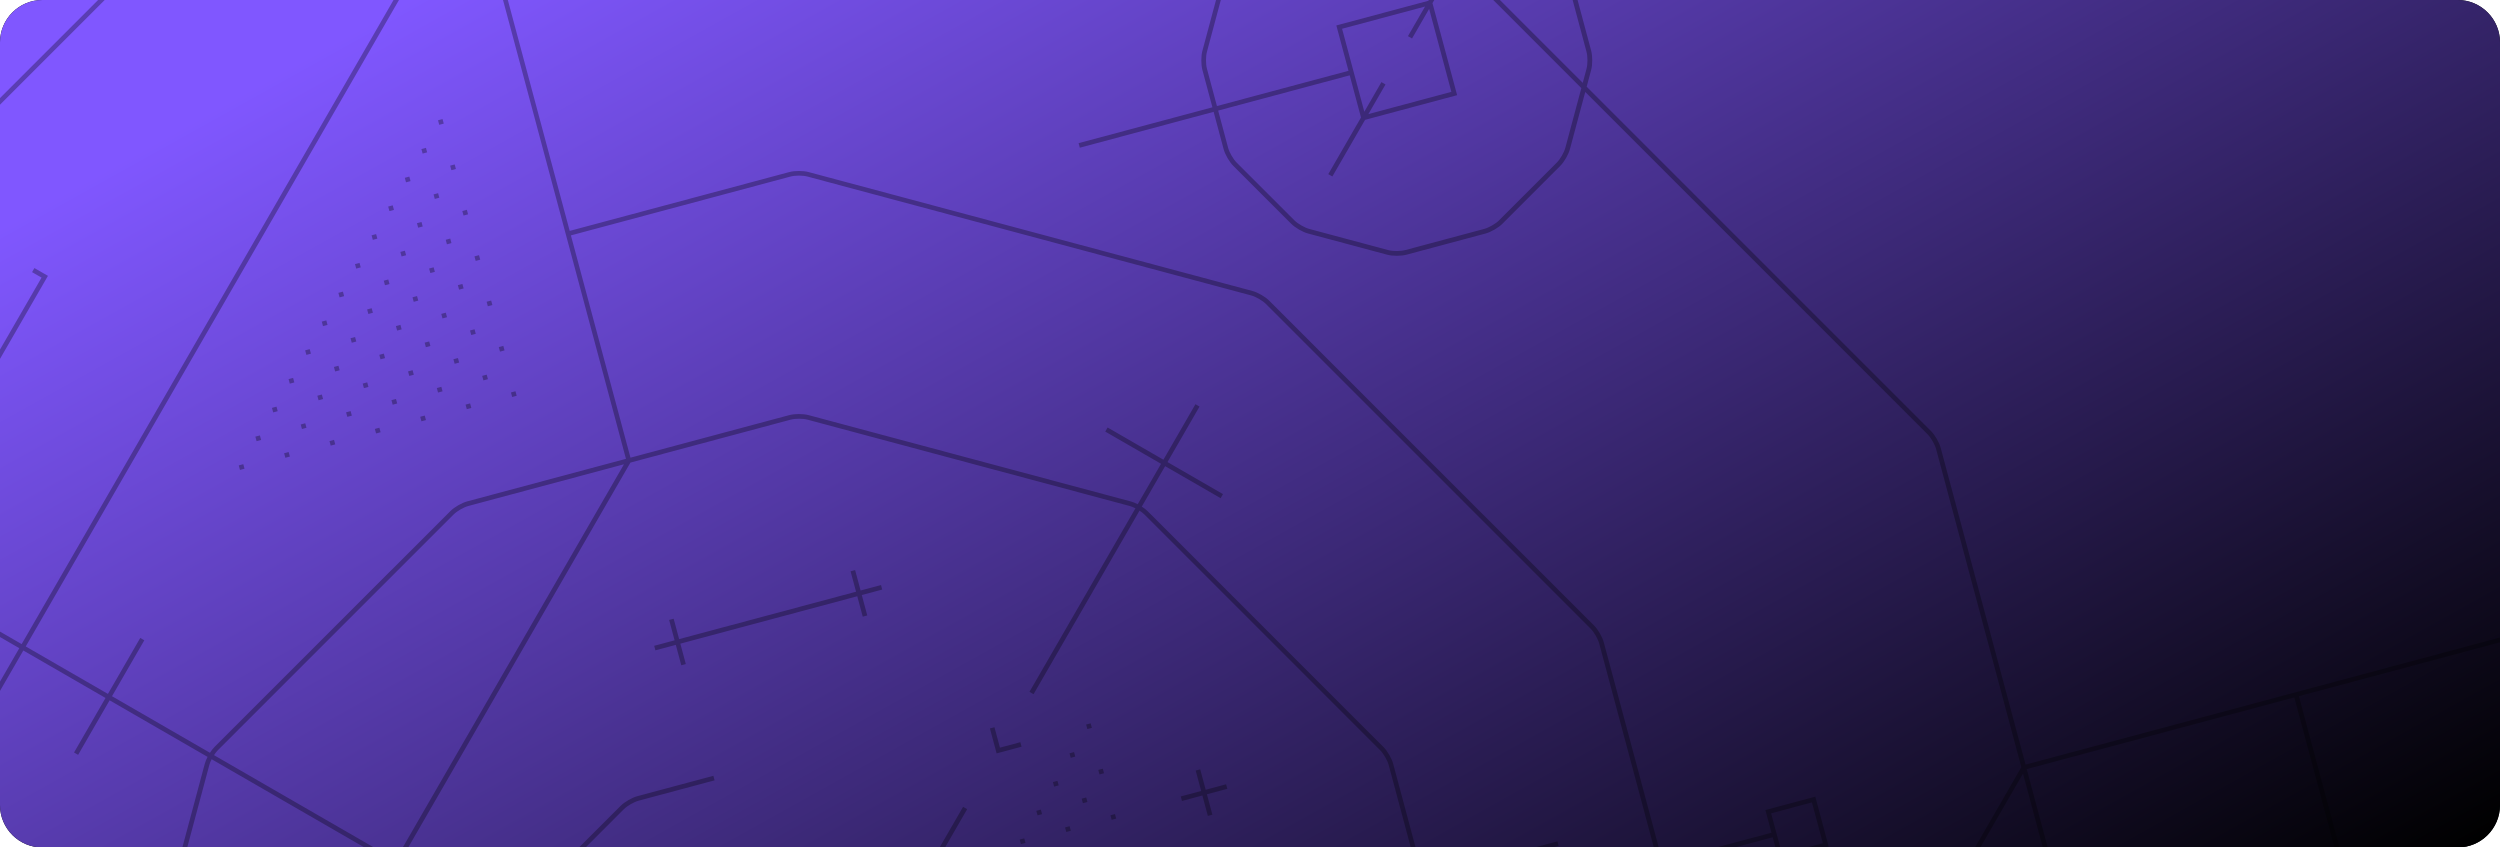 <svg width="1416" height="480" viewBox="0 0 1416 480" fill="none" xmlns="http://www.w3.org/2000/svg">
<g clip-path="url(#clip0_2266_38843)">
<path d="M0 24C0 10.745 10.745 0 24 0H1392C1405.25 0 1416 10.745 1416 24V456C1416 469.255 1405.25 480 1392 480H24C10.745 480 0 469.255 0 456V24Z" fill="black"/>
<g clip-path="url(#clip1_2266_38843)">
<rect x="-252" y="-215" width="1920" height="1080" rx="10" fill="url(#paint0_linear_2266_38843)"/>
<g clip-path="url(#clip2_2266_38843)">
<path d="M338.052 552.909L388.093 581.8L386.757 584.113L336.717 555.222L338.052 552.909ZM568.383 685.89L518.375 657.018L517.039 659.331L567.047 688.204L568.383 685.89ZM-113.51 382.16L-108.135 385.263L-163.227 480.686L-168.602 477.583L-169.938 479.896L-162.282 484.316L-104.519 384.267L-112.175 379.847L-113.51 382.16ZM27.153 156.242L19.497 151.822L18.162 154.135L23.537 157.239L-31.555 252.661L-36.931 249.558L-38.266 251.871L-30.61 256.291L27.153 156.242ZM1018.62 858.978L1013.24 855.875L1068.33 760.452L1073.71 763.555L1075.04 761.242L1067.39 756.822L1009.63 856.871L1017.28 861.291L1018.62 858.978ZM886.952 1087.03L881.576 1083.93L936.669 988.502L942.044 991.606L943.379 989.293L935.723 984.873L877.96 1084.92L885.616 1089.34L886.952 1087.03ZM59.928 696.857L-42.848 724.396L-42.159 726.965L60.617 699.426L59.928 696.857ZM73.697 748.245L22.309 762.014L22.998 764.584L74.386 750.814L73.697 748.245ZM831.435 492.886L882.823 479.117L882.134 476.548L830.746 490.317L831.435 492.886ZM845.204 544.274L947.98 516.735L947.291 514.166L844.516 541.705L845.204 544.274ZM420.795 918.235L423.364 917.546L420.266 905.984L520.472 879.134L523.57 890.696L526.14 890.008L523.042 878.445L534.604 875.347L533.916 872.778L522.353 875.876L519.255 864.314L516.686 865.002L519.784 876.565L419.577 903.415L416.479 891.852L413.91 892.541L417.008 904.103L405.446 907.201L406.134 909.771L417.697 906.673L420.795 918.235ZM484.337 322.896L481.768 323.585L484.866 335.147L384.66 361.997L381.562 350.435L378.992 351.123L382.09 362.686L370.528 365.784L371.217 368.353L382.779 365.255L385.877 376.817L388.446 376.129L385.348 364.567L485.555 337.716L488.653 349.279L491.222 348.59L488.124 337.028L499.686 333.93L498.998 331.36L487.436 334.458L484.337 322.896ZM679.809 435.752L677.24 436.44L680.338 448.003L668.776 451.101L669.464 453.67L681.026 450.572L684.124 462.134L686.694 461.446L683.596 449.884L695.158 446.785L694.47 444.216L682.907 447.314L679.809 435.752ZM921.629 618.805L919.059 619.493L922.158 631.055L910.595 634.154L911.284 636.723L922.846 633.625L925.944 645.187L928.514 644.499L925.415 632.936L936.978 629.838L936.289 627.269L924.727 630.367L921.629 618.805ZM-16.497 622.326L-13.927 621.638L-17.025 610.076L-5.463 606.978L-6.152 604.408L-17.714 607.506L-20.812 595.944L-23.381 596.633L-20.283 608.195L-31.846 611.293L-31.157 613.862L-19.595 610.764L-16.497 622.326ZM225.323 805.379L227.892 804.691L224.794 793.129L236.357 790.03L235.668 787.461L224.106 790.559L221.008 778.997L218.438 779.685L221.536 791.248L209.974 794.346L210.663 796.915L222.225 793.817L225.323 805.379ZM289.263 828.178L286.694 828.866L287.382 831.436L289.951 830.747L289.263 828.178ZM308.072 795.599L305.503 796.288L306.191 798.857L308.761 798.168L308.072 795.599ZM275.494 776.79L272.924 777.478L273.613 780.048L276.182 779.359L275.494 776.79ZM326.882 763.02L324.312 763.709L325.001 766.278L327.57 765.59L326.882 763.02ZM301.188 769.905L298.618 770.594L299.307 773.163L301.876 772.475L301.188 769.905ZM282.378 802.484L279.809 803.172L280.497 805.742L283.067 805.053L282.378 802.484ZM291.783 786.194L289.214 786.883L289.902 789.452L292.471 788.764L291.783 786.194ZM317.477 779.31L314.908 779.998L315.596 782.568L318.165 781.879L317.477 779.31ZM298.668 811.888L296.098 812.577L296.787 815.146L299.356 814.458L298.668 811.888ZM615.869 412.953L618.439 412.265L617.75 409.696L615.181 410.384L615.869 412.953ZM597.06 445.532L599.629 444.844L598.941 442.274L596.371 442.963L597.06 445.532ZM629.638 464.341L632.208 463.653L631.519 461.083L628.95 461.772L629.638 464.341ZM578.251 478.111L580.82 477.422L580.132 474.853L577.562 475.541L578.251 478.111ZM603.945 471.226L606.514 470.538L605.825 467.968L603.256 468.657L603.945 471.226ZM622.754 438.647L625.323 437.959L624.635 435.39L622.065 436.078L622.754 438.647ZM613.349 454.937L615.919 454.248L615.23 451.679L612.661 452.367L613.349 454.937ZM587.655 461.821L590.225 461.133L589.536 458.564L586.967 459.252L587.655 461.821ZM606.465 429.243L609.034 428.554L608.345 425.985L605.776 426.673L606.465 429.243ZM243.735 154.664L246.304 153.975L245.616 151.406L243.047 152.094L243.735 154.664ZM226.807 183.984L224.237 184.673L224.926 187.242L227.495 186.554L226.807 183.984ZM257.504 206.051L260.074 205.363L259.385 202.794L256.816 203.482L257.504 206.051ZM207.997 216.563L205.428 217.251L206.116 219.821L208.686 219.132L207.997 216.563ZM233.691 209.678L231.122 210.367L231.81 212.936L234.38 212.248L233.691 209.678ZM250.62 180.357L253.189 179.669L252.501 177.1L249.931 177.788L250.62 180.357ZM241.215 196.647L243.784 195.958L243.096 193.389L240.527 194.077L241.215 196.647ZM215.521 203.531L218.09 202.843L217.402 200.274L214.833 200.962L215.521 203.531ZM264.389 231.745L266.958 231.057L266.27 228.488L263.701 229.176L264.389 231.745ZM214.882 242.257L212.313 242.945L213.001 245.515L215.571 244.826L214.882 242.257ZM240.576 235.372L238.007 236.061L238.695 238.63L241.264 237.942L240.576 235.372ZM248.1 222.341L250.669 221.652L249.981 219.083L247.411 219.771L248.1 222.341ZM222.406 229.225L224.975 228.537L224.287 225.968L221.717 226.656L222.406 229.225ZM189.188 249.142L186.619 249.83L187.307 252.399L189.877 251.711L189.188 249.142ZM198.593 232.852L196.023 233.541L196.712 236.11L199.281 235.422L198.593 232.852ZM234.33 170.953L236.9 170.264L236.211 167.695L233.642 168.383L234.33 170.953ZM255.709 137.686L255.021 135.116L252.451 135.805L253.14 138.374L255.709 137.686ZM269.429 147.779L271.998 147.09L271.31 144.521L268.74 145.209L269.429 147.779ZM283.198 199.167L285.768 198.478L285.079 195.909L282.51 196.597L283.198 199.167ZM276.314 173.473L278.883 172.784L278.195 170.215L275.625 170.903L276.314 173.473ZM262.544 122.085L265.114 121.396L264.425 118.827L261.856 119.516L262.544 122.085ZM219.922 158.29L217.353 158.979L218.041 161.548L220.61 160.86L219.922 158.29ZM201.113 190.869L198.543 191.557L199.232 194.127L201.801 193.438L201.113 190.869ZM182.303 223.448L179.734 224.136L180.423 226.705L182.992 226.017L182.303 223.448ZM191.708 207.158L189.139 207.847L189.827 210.416L192.397 209.728L191.708 207.158ZM163.494 256.026L160.925 256.715L161.613 259.284L164.183 258.596L163.494 256.026ZM172.899 239.737L170.329 240.425L171.018 242.995L173.587 242.306L172.899 239.737ZM208.636 177.838L211.206 177.149L210.517 174.58L207.948 175.268L208.636 177.838ZM230.015 144.57L229.327 142.001L226.757 142.69L227.446 145.259L230.015 144.57ZM236.85 128.97L239.42 128.281L238.731 125.712L236.162 126.4L236.85 128.97ZM248.136 109.422L245.567 110.111L246.255 112.68L248.824 111.992L248.136 109.422ZM257.541 93.133L254.971 93.822L255.66 96.391L258.229 95.703L257.541 93.133ZM241.251 83.728L238.682 84.417L239.37 86.986L241.94 86.298L241.251 83.728ZM250.656 67.439L248.086 68.128L248.775 70.697L251.344 70.009L250.656 67.439ZM194.228 165.175L191.659 165.864L192.347 168.433L194.917 167.744L194.228 165.175ZM175.419 197.754L172.849 198.442L173.538 201.012L176.107 200.323L175.419 197.754ZM156.609 230.332L154.04 231.021L154.729 233.59L157.298 232.902L156.609 230.332ZM166.014 214.043L163.445 214.731L164.133 217.301L166.703 216.612L166.014 214.043ZM137.8 262.911L135.231 263.599L135.919 266.169L138.489 265.48L137.8 262.911ZM147.205 246.622L144.635 247.31L145.324 249.879L147.893 249.191L147.205 246.622ZM184.823 181.464L182.254 182.153L182.942 184.722L185.512 184.034L184.823 181.464ZM204.321 151.455L203.633 148.886L201.063 149.574L201.752 152.144L204.321 151.455ZM213.037 132.596L210.468 133.285L211.156 135.854L213.726 135.166L213.037 132.596ZM222.442 116.307L219.873 116.996L220.561 119.565L223.13 118.877L222.442 116.307ZM231.847 100.018L229.277 100.706L229.966 103.276L232.535 102.587L231.847 100.018ZM266.909 189.762L269.478 189.074L268.79 186.504L266.221 187.193L266.909 189.762ZM290.083 224.861L292.652 224.172L291.964 221.603L289.394 222.291L290.083 224.861ZM273.794 215.456L276.363 214.768L275.675 212.198L273.105 212.887L273.794 215.456ZM260.024 164.068L262.594 163.38L261.905 160.81L259.336 161.499L260.024 164.068ZM659.516 1089.73L662.086 1089.04L661.397 1086.47L658.828 1087.16L659.516 1089.73ZM678.325 1057.15L680.895 1056.46L680.206 1053.89L677.637 1054.58L678.325 1057.15ZM645.747 1038.34L648.316 1037.65L647.628 1035.08L645.058 1035.77L645.747 1038.34ZM697.135 1024.57L699.704 1023.88L699.016 1021.31L696.446 1022L697.135 1024.57ZM671.441 1031.45L674.01 1030.76L673.322 1028.2L670.752 1028.88L671.441 1031.45ZM652.632 1064.03L655.201 1063.34L654.512 1060.77L651.943 1061.46L652.632 1064.03ZM662.036 1047.74L664.606 1047.05L663.917 1044.48L661.348 1045.17L662.036 1047.74ZM687.73 1040.86L690.3 1040.17L689.611 1037.6L687.042 1038.29L687.73 1040.86ZM638.862 1012.64L641.432 1011.96L640.743 1009.39L638.174 1010.07L638.862 1012.64ZM690.25 998.874L692.819 998.186L692.131 995.616L689.562 996.305L690.25 998.874ZM664.556 1005.76L667.126 1005.07L666.437 1002.5L663.868 1003.19L664.556 1005.76ZM655.152 1022.05L657.721 1021.36L657.032 1018.79L654.463 1019.48L655.152 1022.05ZM680.845 1015.16L683.415 1014.48L682.726 1011.91L680.157 1012.59L680.845 1015.16ZM715.944 991.99L718.513 991.301L717.825 988.732L715.256 989.42L715.944 991.99ZM706.539 1008.28L709.109 1007.59L708.42 1005.02L705.851 1005.71L706.539 1008.28ZM668.921 1073.44L671.49 1072.75L670.802 1070.18L668.232 1070.87L668.921 1073.44ZM650.112 1106.01L652.681 1105.33L651.993 1102.76L649.423 1103.45L650.112 1106.01ZM633.822 1096.61L636.392 1095.92L635.703 1093.35L633.134 1094.04L633.822 1096.61ZM620.053 1045.22L622.622 1044.53L621.934 1041.96L619.364 1042.65L620.053 1045.22ZM626.938 1070.92L629.507 1070.23L628.819 1067.66L626.249 1068.35L626.938 1070.92ZM640.707 1122.3L643.276 1121.62L642.588 1119.05L640.018 1119.73L640.707 1122.3ZM685.21 1082.84L687.78 1082.15L687.091 1079.58L684.522 1080.27L685.21 1082.84ZM704.019 1050.26L706.589 1049.57L705.9 1047L703.331 1047.69L704.019 1050.26ZM722.829 1017.68L725.398 1017L724.71 1014.43L722.14 1015.11L722.829 1017.68ZM713.424 1033.97L715.993 1033.28L715.305 1030.71L712.736 1031.4L713.424 1033.97ZM741.638 985.105L744.207 984.416L743.519 981.847L740.95 982.536L741.638 985.105ZM732.233 1001.39L734.803 1000.71L734.114 998.136L731.545 998.825L732.233 1001.39ZM694.615 1066.55L697.184 1065.86L696.496 1063.29L693.926 1063.98L694.615 1066.55ZM675.806 1099.13L678.375 1098.44L677.686 1095.87L675.117 1096.56L675.806 1099.13ZM666.401 1115.42L668.97 1114.73L668.282 1112.16L665.712 1112.85L666.401 1115.42ZM656.996 1131.71L659.566 1131.02L658.877 1128.45L656.308 1129.14L656.996 1131.71ZM647.592 1148L650.161 1147.31L649.473 1144.74L646.903 1145.43L647.592 1148ZM663.881 1157.4L666.45 1156.71L665.762 1154.14L663.192 1154.83L663.881 1157.4ZM654.476 1173.69L657.046 1173L656.357 1170.43L653.788 1171.12L654.476 1173.69ZM710.904 1075.96L713.473 1075.27L712.785 1072.7L710.216 1073.39L710.904 1075.96ZM729.713 1043.38L732.283 1042.69L731.594 1040.12L729.025 1040.81L729.713 1043.38ZM748.523 1010.8L751.092 1010.11L750.404 1007.54L747.834 1008.23L748.523 1010.8ZM739.118 1027.09L741.687 1026.4L740.999 1023.83L738.43 1024.52L739.118 1027.09ZM767.332 978.22L769.901 977.532L769.213 974.962L766.643 975.651L767.332 978.22ZM757.927 994.51L760.497 993.821L759.808 991.252L757.239 991.94L757.927 994.51ZM720.309 1059.67L722.878 1058.98L722.19 1056.41L719.62 1057.1L720.309 1059.67ZM701.499 1092.25L704.069 1091.56L703.38 1088.99L700.811 1089.68L701.499 1092.25ZM692.095 1108.53L694.664 1107.85L693.976 1105.28L691.406 1105.97L692.095 1108.53ZM682.69 1124.82L685.26 1124.14L684.571 1121.57L682.002 1122.25L682.69 1124.82ZM673.286 1141.11L675.855 1140.42L675.166 1137.86L672.597 1138.54L673.286 1141.11ZM636.342 1054.63L638.912 1053.94L638.223 1051.37L635.654 1052.06L636.342 1054.63ZM613.168 1019.53L615.738 1018.84L615.049 1016.27L612.48 1016.96L613.168 1019.53ZM629.458 1028.93L632.027 1028.24L631.338 1025.68L628.769 1026.36L629.458 1028.93ZM643.227 1080.32L645.796 1079.63L645.108 1077.06L642.538 1077.75L643.227 1080.32ZM577.924 420.367L566.362 423.465L563.264 411.903L560.695 412.591L564.481 426.723L578.613 422.936L577.924 420.367ZM327.208 820.764L338.77 817.666L341.868 829.228L344.437 828.54L340.651 814.408L326.519 818.195L327.208 820.764ZM1454.97 353.348L1302.1 394.312L1361.25 615.074C1362.07 618.158 1362.07 622.978 1361.24 626.037L1242.25 1070.15C1241.42 1073.23 1239.02 1077.4 1236.76 1079.66L911.641 1404.76C909.382 1407.02 905.209 1409.43 902.152 1410.25L681.389 1469.41L722.353 1622.29L719.784 1622.97L650.937 1366.03L638.544 1319.79L638.531 1319.73L637.512 1315.93L458.04 1364.02C454.956 1364.85 450.136 1364.84 447.077 1364.01L180.681 1292.63L173.777 1299.55C171.518 1301.81 167.345 1304.22 164.287 1305.04L119.477 1317.04C116.394 1317.87 111.574 1317.87 108.514 1317.04L63.713 1305.03C62.527 1304.71 61.162 1304.14 59.821 1303.45L21.093 1370.53L18.78 1369.2L57.508 1302.12C56.243 1301.3 55.066 1300.4 54.2 1299.53L21.399 1266.74C19.141 1264.48 16.729 1260.31 15.91 1257.25L3.903 1212.44C3.077 1209.36 3.079 1204.54 3.912 1201.48L6.45 1192.04L-188.565 997.024C-190.822 994.764 -193.235 990.592 -194.054 987.534L-242.144 808.062L-549.16 890.327L-549.849 887.757L-396.97 846.794L-456.123 626.031C-456.949 622.948 -456.946 618.128 -456.114 615.068L-337.123 170.958C-336.298 167.873 -333.89 163.703 -331.631 161.445L-6.516 -163.658C-4.257 -165.916 -0.084 -168.328 2.974 -169.148L223.736 -228.301L182.779 -381.154L185.349 -381.843L267.62 -74.8L447.067 -122.882C450.15 -123.709 454.97 -123.706 458.03 -122.873L724.426 -51.493L731.355 -58.417C733.614 -60.675 737.787 -63.087 740.845 -63.907L785.655 -75.913C788.738 -76.74 793.559 -76.737 796.618 -75.904L841.419 -63.895C842.605 -63.58 843.97 -63.009 845.311 -62.322L884.039 -129.401L886.352 -128.065L847.624 -60.986C848.889 -60.169 850.066 -59.272 850.932 -58.403L883.733 -25.608C885.991 -23.349 888.403 -19.176 889.223 -16.119L901.23 28.691C902.056 31.775 902.053 36.595 901.22 39.654L898.689 49.117L1093.7 244.133C1095.96 246.392 1098.37 250.54 1099.19 253.623L1147.28 433.095L1454.33 350.823L1455.01 353.393L1454.97 353.348ZM-0.661 876.699C0.034 879.294 2.24 883.109 4.124 885L188.12 1069.01C190.036 1070.92 193.816 1073.1 196.428 1073.8L447.78 1141.15C450.392 1141.85 454.766 1141.83 457.362 1141.14L581.746 1107.81L548.011 981.91L458.056 1006.01C454.973 1006.84 450.153 1006.84 447.094 1006L264.603 957.112C263.417 956.797 262.052 956.226 260.711 955.539L247.488 978.442L279.09 996.687L277.754 999L246.153 980.755L228.002 1012.19L225.689 1010.86L243.84 979.419L212.401 961.268L213.737 958.955L245.175 977.106L258.398 954.203C257.133 953.386 255.956 952.489 255.09 951.62L121.503 818.024C119.245 815.765 116.833 811.592 116.014 808.534L91.91 718.58L-33.99 752.315L-0.661 876.699ZM81.742 362.641L63.44 394.34L118.921 426.372C119.739 425.106 120.635 423.93 121.505 423.064L255.101 289.477C257.36 287.219 261.533 284.807 264.59 283.987L354.545 259.884L266.125 -70.103C265.874 -69.292 265.551 -68.545 265.175 -67.893L14.579 366.152L61.134 393.03L79.435 361.331L81.748 362.666L81.742 362.641ZM-69.376 320.764L-68.04 318.451L12.266 364.816L262.862 -69.229C263.144 -69.718 263.392 -70.335 263.607 -70.971L86.267 -23.453C83.672 -22.757 79.857 -20.551 77.966 -18.667L-186.655 245.973C-188.565 247.889 -190.747 251.668 -191.452 254.28L-288.326 615.769C-289.03 618.381 -289.015 622.755 -288.319 625.351L-240.719 802.999L10.931 367.129L-69.376 320.764ZM905.768 364.439C905.072 361.844 902.866 358.029 900.982 356.138L716.986 172.131C715.07 170.221 711.291 168.04 708.679 167.335L457.327 99.993C454.715 99.288 450.34 99.304 447.745 99.999L323.361 133.328L357.095 259.228L447.05 235.125C450.133 234.299 454.953 234.302 458.013 235.134L640.504 284.026C641.69 284.341 643.054 284.912 644.395 285.599L657.618 262.696L626.017 244.451L627.352 242.138L658.954 260.383L677.105 228.945L679.418 230.28L661.267 261.719L692.705 279.87L691.37 282.183L659.931 264.032L646.708 286.935C647.974 287.752 649.15 288.649 650.017 289.518L783.603 423.114C785.861 425.373 788.274 429.546 789.093 432.604L813.196 522.558L939.096 488.823L905.768 364.439ZM823.471 878.276L841.66 846.773L786.178 814.74C785.361 816.006 784.464 817.182 783.595 818.049L649.999 951.636C647.74 953.893 643.592 956.299 640.509 957.125L550.555 981.228L638.981 1311.24C639.232 1310.43 639.555 1309.68 639.931 1309.03L890.528 874.986L843.973 848.108L825.784 879.612L823.471 878.276ZM551.691 978.17L639.846 954.549C642.442 953.853 646.257 951.647 648.148 949.763L781.744 816.176C782.461 815.461 783.193 814.494 783.898 813.424L681.079 754.062L551.691 978.17ZM785.233 811.111C785.807 809.965 786.279 808.848 786.54 807.869L835.432 625.378C836.136 622.766 836.121 618.391 835.425 615.796L811.804 527.64L682.415 751.749L785.233 811.111ZM757.359 519.62L761.834 536.321L810.652 523.24L786.549 433.285C785.854 430.69 783.647 426.875 781.764 424.984L648.177 291.388C647.462 290.671 646.494 289.939 645.424 289.234L585.404 393.192L583.091 391.857L643.111 287.899C641.966 287.324 640.848 286.853 639.869 286.592L457.378 237.7C454.766 236.996 450.392 237.011 447.797 237.706L357.071 262.016L95.623 714.859L142.617 702.267L138.142 685.566L140.711 684.877L145.186 701.578L194.005 688.498L180.579 638.394L183.149 637.706L196.574 687.809L271.086 667.844L259.892 626.065C259.066 622.982 259.069 618.162 259.901 615.102L282.985 529C283.81 525.915 286.218 521.744 288.477 519.487L351.502 456.444C353.761 454.187 357.934 451.774 360.992 450.955L404.055 439.416L404.743 441.986L361.68 453.524C359.085 454.22 355.27 456.426 353.379 458.31L290.354 521.352C288.444 523.268 286.262 527.048 285.558 529.66L262.474 615.762C261.769 618.375 261.785 622.749 262.48 625.344L273.675 667.122L322.493 654.042L314.989 626.035C314.163 622.952 314.165 618.132 314.998 615.072L330.699 556.504C331.524 553.419 333.932 549.249 336.191 546.991L379.062 504.11C381.321 501.852 385.494 499.439 388.552 498.62L447.108 482.93C450.192 482.104 455.012 482.107 458.071 482.939L516.64 498.64C517.826 498.955 519.19 499.526 520.531 500.213L545.491 456.982L547.804 458.317L522.844 501.549C524.11 502.366 525.286 503.263 526.153 504.132L569.034 547.004C571.292 549.263 573.704 553.436 574.523 556.493L582.028 584.5L707.928 550.765L694.503 500.661L697.072 499.973L710.497 550.076L759.316 536.995L754.841 520.294L757.41 519.606L757.359 519.62ZM475.378 710.839L473.312 703.13C472.459 699.944 473.096 695.23 474.725 692.37L525.83 603.854C527.485 600.987 531.256 598.104 534.442 597.25L579.407 585.202L571.903 557.195C571.207 554.6 569.001 550.785 567.117 548.894L524.236 506.023C523.52 505.306 522.553 504.573 521.483 503.869L510.16 523.481L507.847 522.146L519.17 502.533C518.025 501.959 516.907 501.487 515.928 501.226L457.36 485.526C454.748 484.821 450.373 484.837 447.778 485.532L389.222 501.222C386.626 501.918 382.811 504.124 380.92 506.008L338.049 548.889C336.139 550.805 333.957 554.584 333.253 557.197L317.552 615.765C316.847 618.377 316.863 622.752 317.558 625.347L325.063 653.353L370.027 641.305C372.519 640.637 375.717 638.183 377.015 635.935L428.12 547.419C429.418 545.171 429.944 541.175 429.276 538.682L427.211 530.974L429.78 530.286L431.846 537.994C432.699 541.18 432.062 545.894 430.433 548.754L379.328 637.271C377.673 640.137 373.901 643.021 370.715 643.874L325.751 655.922L333.255 683.929C333.951 686.524 336.157 690.339 338.041 692.23L380.922 735.101C381.637 735.819 382.605 736.551 383.675 737.255L395.017 717.611L397.33 718.946L385.988 738.591C387.133 739.165 388.251 739.637 389.23 739.898L447.798 755.599C450.41 756.303 454.785 756.288 457.38 755.592L515.936 739.902C518.531 739.207 522.346 737 524.238 735.117L567.109 692.235C569.019 690.319 571.201 686.54 571.905 683.928L587.606 625.359C588.311 622.747 588.295 618.373 587.6 615.778L580.095 587.771L535.131 599.819C532.639 600.487 529.441 602.941 528.143 605.189L477.038 693.705C475.74 695.953 475.214 699.95 475.882 702.442L477.947 710.15L475.378 710.839ZM353.416 262.968L265.26 286.589C262.665 287.285 258.85 289.491 256.959 291.375L123.363 424.962C122.646 425.677 121.914 426.644 121.209 427.714L224.027 487.076L353.416 262.968ZM119.873 430.027C119.299 431.173 118.827 432.29 118.566 433.269L69.675 615.76C68.97 618.372 68.986 622.747 69.681 625.342L93.302 713.498L222.692 489.389L119.873 430.027ZM94.454 717.898L118.557 807.853C119.253 810.448 121.459 814.263 123.343 816.154L256.93 949.75C257.645 950.467 258.612 951.199 259.682 951.904L319.703 847.946L322.016 849.281L261.995 953.239C263.141 953.814 264.258 954.285 265.237 954.546L447.728 1003.44C450.34 1004.14 454.715 1004.13 457.31 1003.43L548.035 979.122L809.484 526.279L762.49 538.871L766.965 555.572L764.395 556.261L759.92 539.56L711.102 552.64L724.527 602.744L721.958 603.432L708.532 553.329L634.02 573.294L645.214 615.073C646.041 618.156 646.038 622.976 645.205 626.036L622.122 712.138C621.296 715.224 618.888 719.394 616.629 721.651L553.604 784.694C551.345 786.951 547.198 789.357 544.115 790.183L501.052 801.722L500.363 799.152L543.426 787.614C546.021 786.918 549.836 784.712 551.727 782.828L614.753 719.786C616.662 717.87 618.844 714.09 619.549 711.478L642.633 625.376C643.337 622.763 643.322 618.389 642.626 615.794L631.432 574.016L582.613 587.096L590.118 615.103C590.944 618.186 590.941 623.006 590.108 626.066L574.408 684.634C573.582 687.719 571.175 691.889 568.915 694.147L526.044 737.028C523.785 739.286 519.612 741.699 516.555 742.518L457.998 758.208C454.915 759.034 450.095 759.031 447.035 758.199L388.467 742.498C387.281 742.183 385.916 741.612 384.575 740.925L359.615 784.156L357.302 782.821L382.262 739.589C380.997 738.772 379.82 737.875 378.954 737.006L336.072 694.134C333.815 691.875 331.409 687.728 330.583 684.645L323.079 656.639L197.178 690.373L210.604 740.477L208.034 741.165L194.609 691.062L145.791 704.143L150.266 720.844L147.696 721.532L143.221 704.831L94.403 717.912L94.454 717.898ZM641.5 1312.11L818.839 1264.59C821.434 1263.9 825.249 1261.69 827.14 1259.81L1091.76 995.165C1093.67 993.249 1095.85 989.47 1096.56 986.858L1193.43 625.369C1194.14 622.757 1194.12 618.383 1193.43 615.787L1145.83 438.139L894.176 874.009L974.482 920.374L973.147 922.687L892.841 876.322L642.245 1310.37C641.962 1310.86 641.715 1311.47 641.5 1312.11ZM846.256 -58.692L825.716 -23.116C826.982 -22.299 828.158 -21.402 829.025 -20.533L896.478 46.929L898.608 38.95C899.313 36.338 899.297 31.963 898.602 29.368L886.595 -15.442C885.9 -18.037 883.693 -21.852 881.81 -23.743L849.009 -56.538C848.293 -57.255 847.326 -57.987 846.256 -58.692ZM695.62 83.757C696.315 86.352 698.521 90.167 700.405 92.058L733.206 124.853C735.122 126.763 738.901 128.944 741.514 129.649L786.315 141.658C788.927 142.363 793.302 142.347 795.897 141.652L840.707 129.645C843.302 128.95 847.117 126.743 849.008 124.86L881.802 92.059C883.712 90.142 885.894 86.363 886.599 83.751L895.676 49.897L827.133 -18.649C826.418 -19.366 825.451 -20.098 824.381 -20.803L811.346 1.774L825.315 53.907L773.182 67.876L754.655 99.966L752.342 98.63L770.869 66.541L764.473 42.671L689.96 62.636L695.62 83.757ZM822.068 -22.138C820.922 -22.713 819.804 -23.184 818.826 -23.445L725.192 -48.532L700.412 -23.744C698.502 -21.828 696.32 -18.049 695.616 -15.436L683.606 29.365C682.902 31.977 682.917 36.352 683.613 38.947L689.272 60.067L763.784 40.102L756.9 14.408L809.033 0.439L822.068 -22.138ZM797.465 20.474L807.152 3.696L760.158 16.288L772.75 63.283L782.436 46.505L784.749 47.84L775.063 64.618L822.057 52.026L809.465 5.032L799.778 21.81L797.465 20.474ZM727.369 -50.685L819.518 -25.999C820.704 -25.684 822.069 -25.113 823.41 -24.426L843.95 -60.002C842.804 -60.576 841.687 -61.047 840.708 -61.309L795.907 -73.318C793.294 -74.022 788.92 -74.007 786.325 -73.311L741.515 -61.305C738.92 -60.609 735.104 -58.403 733.213 -56.519L727.369 -50.685ZM268.29 -72.198L322.679 130.784L447.063 97.456C450.147 96.629 454.967 96.632 458.026 97.465L709.378 164.807C712.463 165.633 716.634 168.04 718.891 170.299L902.887 354.305C905.145 356.564 907.557 360.737 908.377 363.795L941.705 488.179L1003.37 471.656L999.928 458.809L1028.19 451.236L1035.76 479.499L1007.5 487.072L1004.06 474.225L813.924 525.172L838.027 615.127C838.853 618.21 838.851 623.03 838.018 626.089L789.127 808.58C788.811 809.766 788.24 811.131 787.553 812.472L843.034 844.504L860.997 813.391L863.31 814.727L845.347 845.839L891.902 872.718L1144.89 434.535L1096.6 254.318C1095.9 251.723 1093.7 247.908 1091.81 246.017L897.887 52.086L889.211 84.456C888.385 87.541 885.978 91.711 883.719 93.969L850.924 126.77C848.665 129.027 844.492 131.44 841.435 132.259L796.625 144.266C793.541 145.092 788.721 145.089 785.662 144.257L740.86 132.247C737.775 131.422 733.605 129.014 731.348 126.755L698.546 93.961C696.289 91.701 693.876 87.529 693.057 84.471L687.398 63.351L611.601 83.66L610.912 81.091L686.709 60.781L681.05 39.661C680.224 36.578 680.227 31.758 681.059 28.698L693.069 -16.103C693.894 -19.189 696.302 -23.359 698.561 -25.616L722.256 -49.315L457.344 -120.294C454.732 -120.998 450.357 -120.983 447.762 -120.287L268.316 -72.205L268.29 -72.198ZM1032.47 477.6L1026.28 454.475L1003.15 460.671L1009.35 483.796L1032.47 477.6ZM-242.818 805.544L-290.908 626.072C-291.734 622.988 -291.731 618.168 -290.898 615.109L-194.024 253.62C-193.199 250.535 -190.791 246.365 -188.532 244.107L76.089 -20.533C78.348 -22.79 82.496 -25.196 85.579 -26.022L264.203 -73.884C264.359 -75.358 264.328 -76.809 264.018 -77.966L251.626 -124.215L224.431 -225.706L3.669 -166.553C1.074 -165.857 -2.741 -163.651 -4.632 -161.767L-329.747 163.337C-331.657 165.253 -333.839 169.032 -334.544 171.644L-453.534 615.754C-454.239 618.366 -454.223 622.741 -453.528 625.336L-394.375 846.098L-242.781 805.479L-242.818 805.544ZM58.832 1299.86L79.371 1264.29C78.106 1263.47 76.929 1262.57 76.063 1261.7L8.61 1194.24L6.473 1202.2C5.768 1204.81 5.784 1209.18 6.479 1211.78L18.486 1256.59C19.181 1259.18 21.387 1263 23.271 1264.89L56.072 1297.68C56.788 1298.4 57.755 1299.13 58.825 1299.84L58.832 1299.86ZM209.468 1157.41C208.773 1154.82 206.566 1151 204.683 1149.11L171.882 1116.32C169.965 1114.41 166.186 1112.23 163.574 1111.52L118.773 1099.51C116.161 1098.81 111.786 1098.82 109.191 1099.52L64.381 1111.53C61.786 1112.22 57.971 1114.43 56.08 1116.31L23.285 1149.11C21.375 1151.03 19.193 1154.81 18.489 1157.42L9.419 1191.3L77.961 1259.85C78.677 1260.56 79.644 1261.29 80.714 1262L93.749 1239.42L79.78 1187.29L131.913 1173.32L150.44 1141.23L152.753 1142.57L134.226 1174.66L140.622 1198.53L215.134 1178.56L209.475 1157.44L209.468 1157.41ZM83.02 1263.31C84.165 1263.88 85.283 1264.35 86.262 1264.62L179.896 1289.7L204.701 1264.91C206.611 1262.99 208.793 1259.21 209.498 1256.6L221.507 1211.8C222.211 1209.19 222.196 1204.81 221.501 1202.22L215.841 1181.1L141.329 1201.06L148.214 1226.76L96.081 1240.73L83.046 1263.3L83.02 1263.31ZM107.623 1220.7L97.936 1237.47L144.93 1224.88L132.338 1177.89L122.651 1194.67L120.338 1193.33L130.025 1176.55L83.031 1189.14L95.623 1236.14L105.31 1219.36L107.623 1220.7ZM177.719 1291.86L85.569 1267.17C84.383 1266.85 83.019 1266.28 81.678 1265.6L61.138 1301.17C62.283 1301.75 63.401 1302.22 64.38 1302.48L109.181 1314.49C111.793 1315.19 116.168 1315.18 118.763 1314.48L163.573 1302.48C166.168 1301.78 169.983 1299.57 171.874 1297.69L177.693 1291.86L177.719 1291.86ZM636.823 1313.36L582.434 1110.38L458.05 1143.71C454.967 1144.53 450.147 1144.53 447.087 1143.7L195.735 1076.36C192.65 1075.53 188.48 1073.12 186.222 1070.86L2.226 886.858C-0.032 884.599 -2.444 880.426 -3.263 877.369L-36.592 752.984L-98.257 769.508L-94.815 782.355L-123.078 789.928L-130.652 761.664L-102.388 754.091L-98.946 766.938L91.189 715.992L67.086 626.037C66.26 622.954 66.263 618.134 67.095 615.074L115.987 432.583C116.302 431.397 116.873 430.033 117.56 428.692L62.079 396.66L44.248 427.544L41.935 426.209L59.766 395.324L13.211 368.446L-239.774 806.628L-191.485 986.846C-190.789 989.441 -188.583 993.256 -186.699 995.147L7.226 1189.08L15.895 1156.68C16.721 1153.6 19.129 1149.43 21.388 1147.17L54.182 1114.37C56.441 1112.11 60.614 1109.7 63.672 1108.88L108.482 1096.87C111.565 1096.05 116.385 1096.05 119.445 1096.88L164.246 1108.89C167.331 1109.72 171.501 1112.12 173.759 1114.38L206.56 1147.18C208.818 1149.44 211.23 1153.61 212.049 1156.67L217.709 1177.79L293.506 1157.48L294.194 1160.05L218.397 1180.36L224.056 1201.48C224.882 1204.56 224.88 1209.38 224.047 1212.44L212.038 1257.24C211.212 1260.33 208.805 1264.5 206.545 1266.75L182.825 1290.46L447.737 1361.44C450.349 1362.14 454.723 1362.13 457.319 1361.43L636.791 1313.34L636.823 1313.36ZM-127.361 763.564L-121.165 786.689L-98.04 780.493L-104.237 757.368L-127.361 763.564ZM1299.53 395L1147.93 435.62L1196.02 615.092C1196.85 618.175 1196.84 622.995 1196.01 626.055L1099.14 987.544C1098.31 990.629 1095.9 994.799 1093.65 997.057L829.024 1261.7C826.765 1263.95 822.592 1266.37 819.535 1267.19L640.91 1315.05C640.747 1316.5 640.804 1317.94 641.107 1319.07L680.708 1466.86L901.47 1407.71C904.065 1407.01 907.88 1404.81 909.771 1402.92L1234.89 1077.82C1236.8 1075.9 1238.98 1072.12 1239.68 1069.51L1358.67 625.403C1359.38 622.791 1359.36 618.416 1358.67 615.821L1299.51 395.059L1299.53 395Z" fill="black" fill-opacity="0.3"/>
</g>
</g>
</g>
<defs>
<linearGradient id="paint0_linear_2266_38843" x1="373.565" y1="-79.359" x2="853.697" y2="782.146" gradientUnits="userSpaceOnUse">
<stop stop-color="#8057FF"/>
<stop offset="1"/>
</linearGradient>
<clipPath id="clip0_2266_38843">
<path d="M0 24C0 10.745 10.745 0 24 0H1392C1405.25 0 1416 10.745 1416 24V456C1416 469.255 1405.25 480 1392 480H24C10.745 480 0 469.255 0 456V24Z" fill="white"/>
</clipPath>
<clipPath id="clip1_2266_38843">
<rect x="-252" y="-215" width="1920" height="1080" rx="10" fill="white"/>
</clipPath>
<clipPath id="clip2_2266_38843">
<rect width="2074.83" height="2074.83" fill="white" transform="translate(-818 -112.996) rotate(-15)"/>
</clipPath>
</defs>
</svg>
